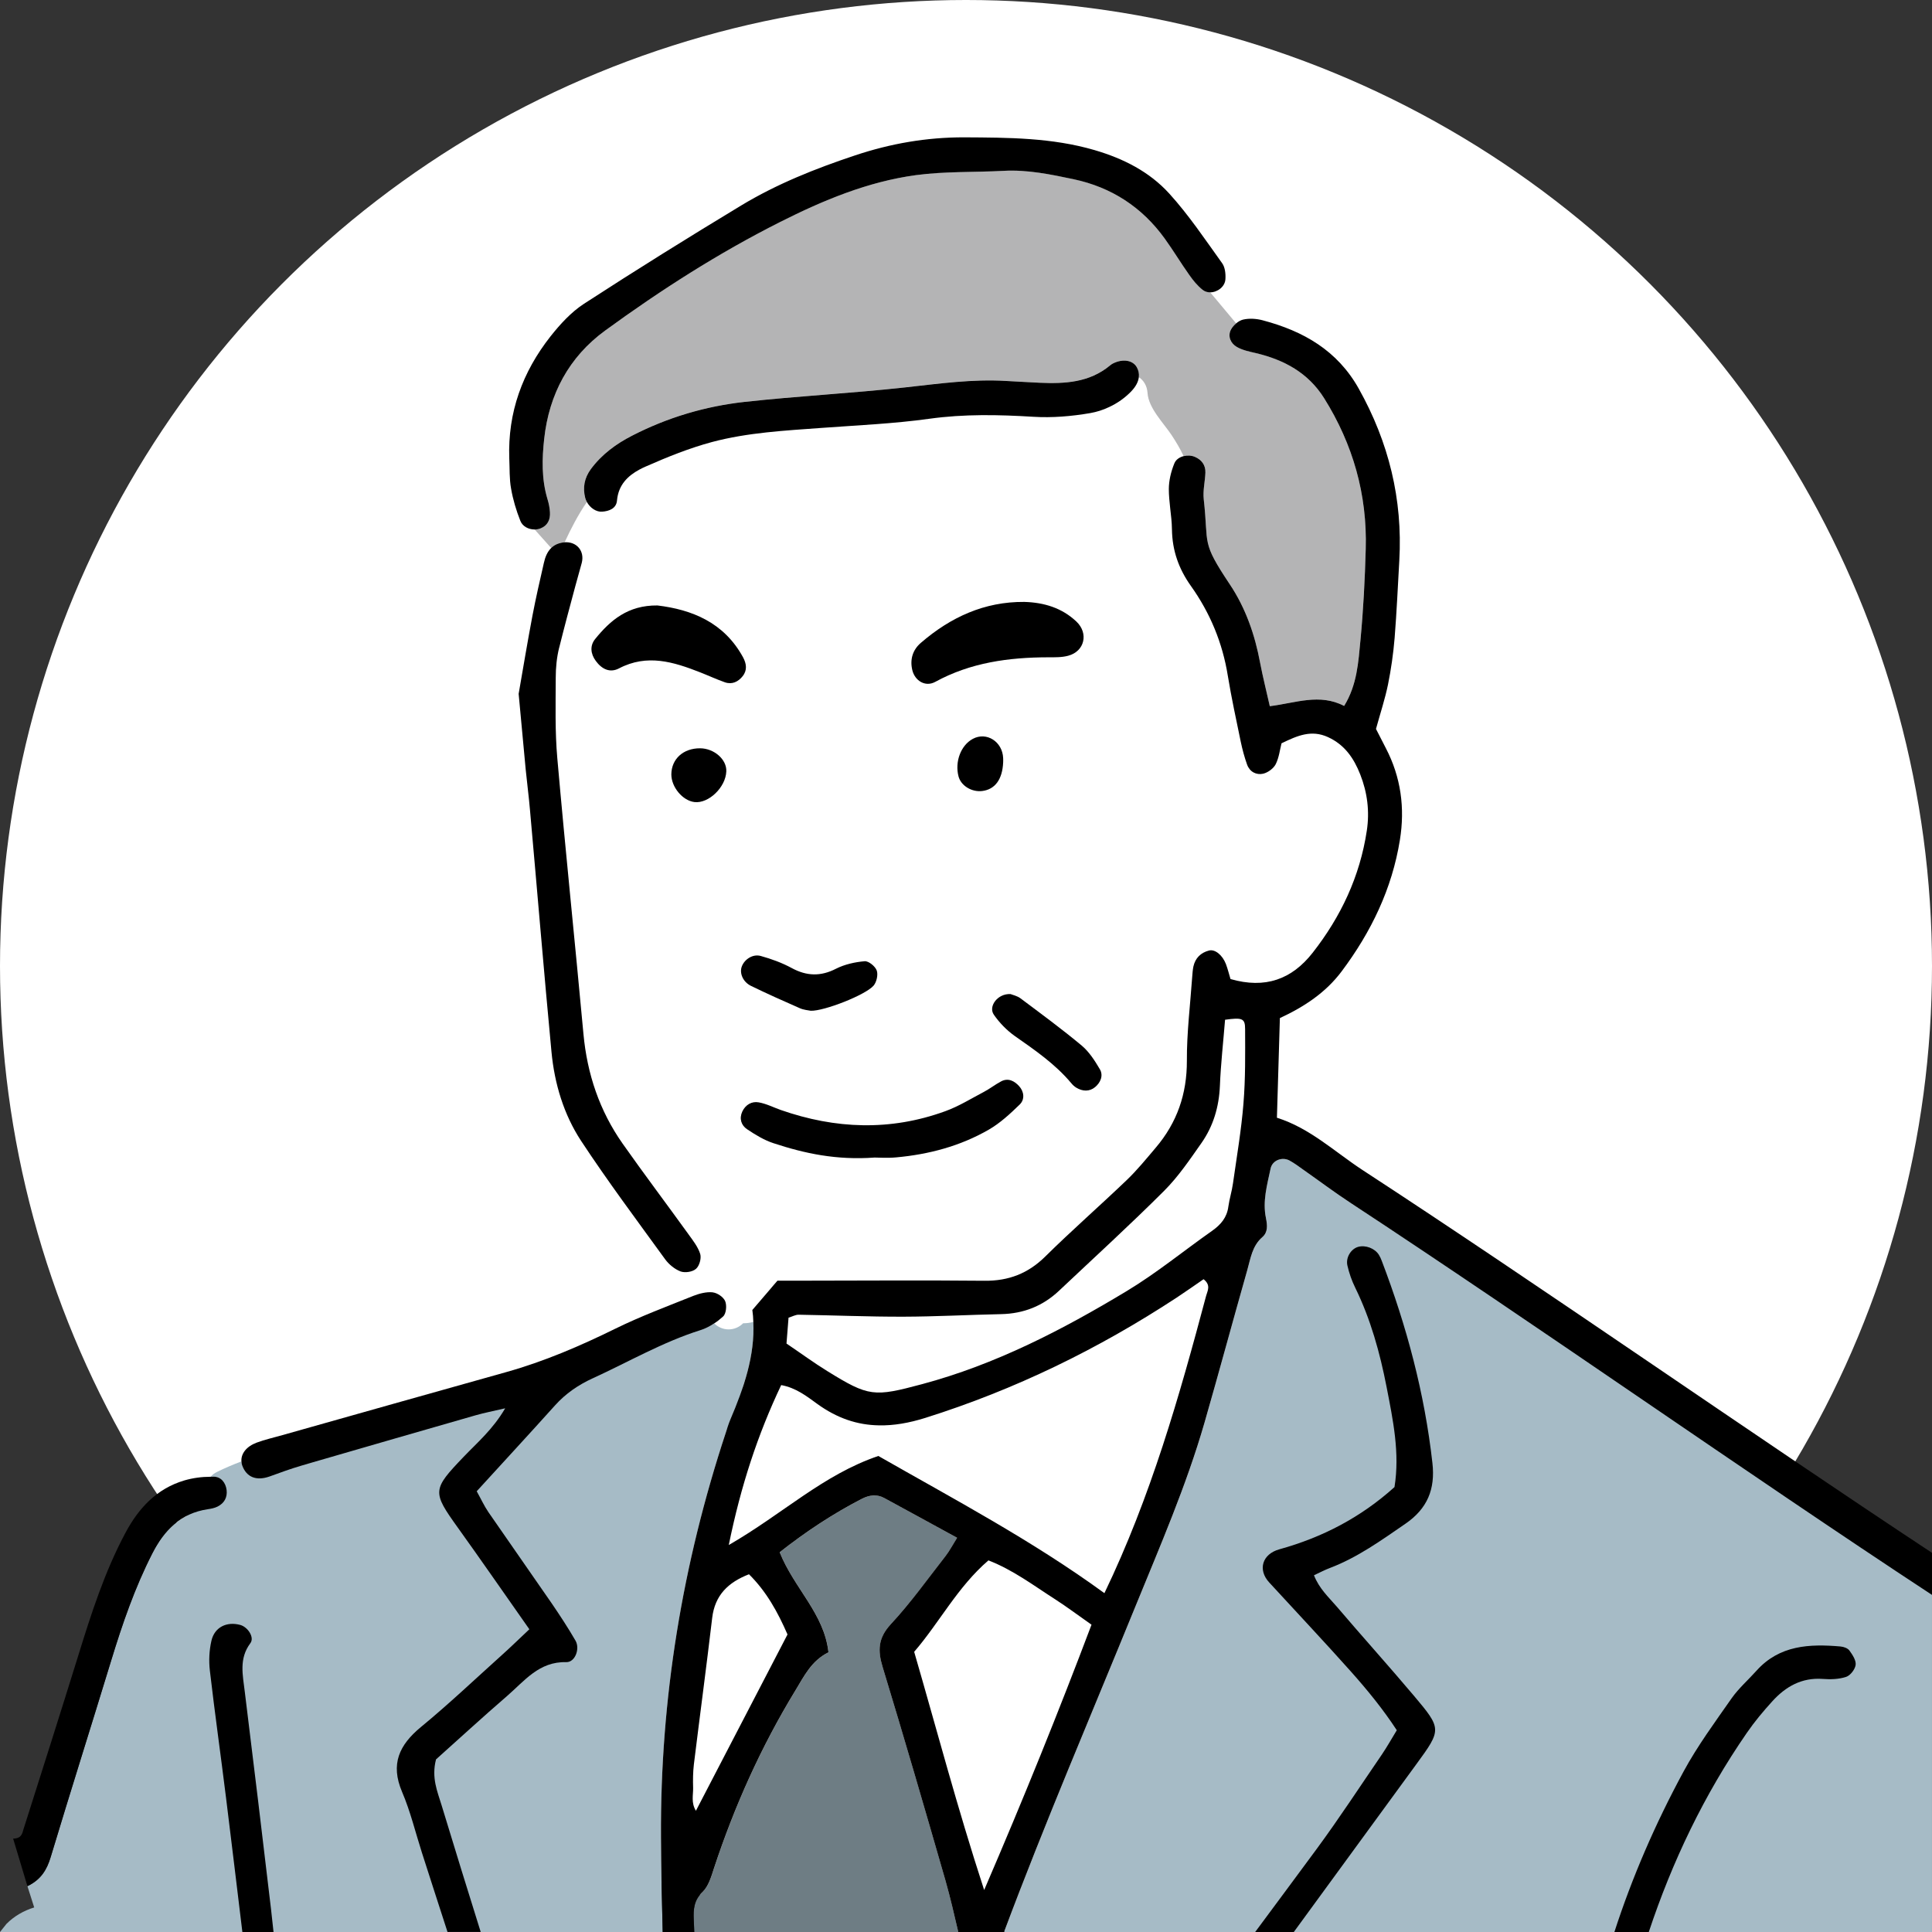 <?xml version="1.0" encoding="UTF-8"?><svg id="b" xmlns="http://www.w3.org/2000/svg" width="120" height="120" viewBox="0 0 120 120"><rect x="0" y="0" width="120" height="120" fill="#333333" stroke="none"/><g id="c"><circle cx="60" cy="60" r="60" fill="#fff"/><path d="M84.486,48.101c-.393-.995-.954-1.837-2-2.316-1.035-.474-1.893-.097-2.888.383-.102.393-.153.888-.362,1.301-.138.265-.48.515-.775.587-.279.063-.541-.016-.741-.193-.038-.117-.073-.234-.118-.354-.095-.253-.219-.483-.356-.7-.067-.241-.126-.484-.178-.729-.281-1.367-.582-2.734-.806-4.112-.327-2.041-1.102-3.903-2.291-5.571-.034-.048-.057-.097-.089-.145-.257-2.504-.552-5.004-.923-7.5.1-.215.311-.358.558-.421-.209-.449-.464-.877-.74-1.296-.5-.755-1.439-1.679-1.5-2.628-.03-.449-.245-.78-.541-.98-.036.296-.199.597-.469.877-.408.419-.872.745-1.383.98-.372.178-.765.301-1.168.373-1.158.199-2.357.301-3.526.229-2.163-.132-4.301-.178-6.469.123-2.204.306-4.439.403-6.664.566-2.296.169-4.607.286-6.832.878-1.403.377-2.77.928-4.102,1.515-.138.061-.276.122-.403.194-.501.27-.936.629-1.186,1.149-.214.175-.423.362-.622.577-.251.272-.462.568-.656.875-.322-.039-.634-.271-.802-.581-.546.791-1,1.674-1.383,2.5.755-.051,1.255.551,1.061,1.286l-.398,1.439c-.342,1.27-.683,2.541-1,3.816-.153.602-.214,1.245-.214,1.873-.005,1.663-.051,3.337.097,4.995.5,5.71,1.097,11.414,1.623,17.118.23,2.5,1,4.786,2.439,6.832.891,1.264,1.809,2.513,2.726,3.762.005.198.01.395.015.593.041,1.618.863,2.686,1.947,3.23-.02.035-.037.074-.06.104.454.316.934.587,1.429.806.362.158.734.274,1.11.368.201.505.49.992.862,1.452.433.536,1.363.94,1.687,1.517.444.791.195,1.76.379,2.624.05.235.115.452.187.661-.143-.047-.282-.098-.438-.127-.913,1.928-1.659,3.877-2.275,5.967-.731.927-1.282,1.987-1.561,3.188-.312,1.34-.075,2.448.228,3.667-.361.429-.597.962-.678,1.643-.357,3.036-.765,6.067-1.138,9.102-.056.48-.061.969-.046,1.459.01.434-.138.914.174,1.414.316-.607.627-1.206.939-1.806,1.178,1.76,3.775,2.474,5.614.82.724,1.197,2.101,1.86,3.463,1.808.224.301.484.573.771.807-.676,3.76,4.71,5.436,6.876,2.526.083.259.155.508.241.769,2.165-5.022,4.074-9.725,5.871-14.403.03-.045.063-.087.091-.135.513-.304.945-.767,1.232-1.415.545-1.23.812-2.245.982-3.579.022-.174.026-.341.022-.503,2.453-5.49,4.072-11.175,5.593-16.891.076-.29.311-.643-.164-1.015-.105.072-.22.15-.326.223.221-.806.443-1.612.664-2.418.074-.268.116-.523.14-.771.018-.013.036-.026.054-.039.541-.383.923-.827,1.01-1.511.066-.479.219-.949.286-1.434.235-1.658.52-3.316.653-4.979.127-1.531.107-3.072.102-4.607,0-.236-.024-.393-.099-.495l.206-1.172c.077-.439.079-.851.032-1.241,1.653.177,2.978-.458,4.055-1.832,1.755-2.24,2.934-4.745,3.362-7.577.183-1.204.035-2.378-.408-3.5Z" fill="#fff"/><path d="M82.246,24.733c1.791,2.862,2.678,5.985,2.581,9.357-.051,1.888-.148,3.775-.327,5.658-.132,1.367-.204,2.781-1.015,4.097-1.521-.796-3.015-.184-4.617.015-.209-.939-.434-1.816-.602-2.699-.322-1.74-.903-3.403-1.878-4.863-1.806-2.709-1.301-2.413-1.623-5.286-.061-.546.082-1.107.102-1.658.015-.47-.235-.801-.653-.98-.214-.092-.469-.102-.699-.046-.209-.449-.464-.877-.74-1.296-.5-.755-1.439-1.679-1.5-2.628-.03-.449-.245-.78-.541-.98v-.005c.026-.214-.02-.428-.132-.622-.255-.439-.883-.531-1.495-.214-.061.03-.117.077-.169.117-1.281,1.061-2.801,1.138-4.357,1.071-.699-.03-1.393-.077-2.092-.112-2.102-.127-4.173.169-6.255.398-3.322.367-6.669.536-9.995.903-2.434.271-4.776.964-6.97,2.092-1,.51-1.898,1.168-2.576,2.087-.398.546-.51,1.137-.347,1.781.025.092.061.178.107.26-.546.791-1,1.674-1.382,2.5-.031,0-.061.005-.092.01-.327.046-.566.169-.745.347l-1.03-1.153c.123,0,.25-.02.367-.067.449-.174.617-.551.587-1.005-.015-.275-.072-.551-.153-.816-.372-1.235-.342-2.5-.204-3.745.301-2.765,1.541-5.092,3.796-6.73,3.444-2.51,7.03-4.806,10.847-6.73,2.683-1.353,5.464-2.515,8.46-2.918,1.791-.24,3.617-.169,5.429-.265,1.484-.082,2.923.219,4.357.52,2.347.5,4.245,1.734,5.653,3.684.531.735,1,1.52,1.526,2.26.235.337.505.669.827.924.138.112.301.158.469.158l1.613,1.929c-.133.112-.25.25-.322.388-.214.414-.015.857.372,1.077.347.199.77.286,1.169.378,1.765.418,3.26,1.224,4.25,2.806Z" fill="#b4b4b5"/><path d="M43.124,120h16.398c-.249-1.063-.493-2.139-.797-3.204-1.275-4.429-2.561-8.852-3.903-13.26-.311-1.031-.281-1.796.51-2.653,1.235-1.327,2.291-2.817,3.409-4.245.24-.311.423-.663.709-1.123-1.587-.867-3.046-1.668-4.515-2.464-.47-.26-.949-.189-1.403.046-1.801.928-3.48,2.041-5.102,3.316.908,2.266,2.765,3.801,3.031,6.215-1.072.536-1.516,1.49-2.062,2.383-2.117,3.475-3.77,7.158-5.046,11.021-.168.52-.342,1.127-.709,1.479-.546.516-.577,1.077-.551,1.709.01.26.021.52.032.78Z" fill="#6e7d84"/><path d="M45.255,82.571c-.342,0-.663-.143-.893-.372-.187.123-.385.223-.586.309-.39-.107-.818-.156-1.302-.104-.346.037-.68.086-1.006.146v-.01c-.042.012-.081.026-.122.037-.736.143-1.419.355-2.061.64-5.014,1.652-9.761,3.806-14.983,4.977-2.467.553-6.469,1.162-9.271,2.762-.017-.062-.037-.124-.037-.186-.51.194-1.015.408-1.505.648-.173.086-.311.189-.408.306.066-.005.133-.005.199-.005.168.002.307.068.428.159-.383.327-.722.684-1,1.079-.436.355-.807.749-1.078,1.185-.96.48-1.642,1.306-2.172,2.347-1.087,2.128-1.857,4.367-2.551,6.643-1.245,4.077-2.531,8.138-3.76,12.215-.235.781-.597,1.398-1.444,1.806.145.454.284.891.421,1.321-.657.201-1.254.55-1.721,1.02l-.403.506h41.162c-.054-1.962-.096-3.925-.106-5.888-.051-8.597,1.331-16.98,4.031-25.143.022-.067.048-.133.07-.201.612-.711.935-1.642.969-2.577.446-1.334.733-2.689.665-4.084-.209.056-.423.087-.632.082-.23.235-.551.382-.903.382Z" fill="#a6bbc6"/><path d="M120,98.264c-.365-.135-.705-.352-1.04-.57-.148-.097-.296-.194-.444-.291-11.546-7.561-23.092-15.123-34.638-22.695-.99-.648-1.944-1.367-2.913-2.046-.286-.204-.567-.414-.873-.582-.454-.245-1.066-.015-1.173.5-.214,1.016-.51,2.031-.286,3.087.092.433.127.873-.225,1.174-.638.556-.73,1.337-.939,2.061-.898,3.158-1.75,6.327-2.658,9.48-1.127,3.903-2.745,7.623-4.276,11.373-2.747,6.74-5.621,13.433-8.17,20.245h57.634v-21.736Z" fill="#a6bbc6"/><path d="M60.427,45.89c-.744.395-1.132,1.42-.891,2.337.155.576.817.984,1.473.904.797-.1,1.252-.724,1.299-1.775.007-.087,0-.174,0-.267-.04-1.025-1.031-1.654-1.881-1.199Z"/><path d="M46.643,61.234c.995.484,2.01.939,3.025,1.383.245.112.536.133.689.163.816.031,3.408-.979,3.908-1.566.184-.224.286-.678.189-.939-.097-.26-.505-.592-.75-.571-.602.051-1.24.194-1.775.464-.954.49-1.822.464-2.755-.041-.603-.327-1.26-.566-1.924-.75-.49-.138-1.005.204-1.174.648-.158.413.061.959.567,1.209Z"/><path d="M46.127,41.999c.296-.367.24-.776.025-1.173-1.194-2.189-3.209-2.965-5.316-3.22-1.837-.02-2.928.924-3.872,2.087-.332.413-.286.913.041,1.357.377.515.877.76,1.444.464,1.745-.913,3.383-.403,5.025.24.521.204,1.026.439,1.547.623.449.158.832-.031,1.107-.378Z"/><path d="M66.347,40.729c1.021-.271,1.281-1.393.51-2.123-.903-.852-2.01-1.184-3.235-1.22-2.479-.02-4.577.949-6.418,2.536-.505.428-.699,1.021-.541,1.694.163.679.816,1.066,1.419.74,2.199-1.204,4.576-1.526,7.03-1.53.414,0,.842.01,1.235-.097Z"/><path d="M45.112,47.914c.037-.736-.751-1.428-1.622-1.436-1.049-.007-1.785.662-1.792,1.622,0,.788.699,1.628,1.435,1.718.878.104,1.941-.915,1.979-1.905Z"/><path d="M32.321,32.351c.133.347.51.536.883.536.123,0,.25-.02.367-.067.448-.173.617-.551.587-1.005-.015-.275-.072-.551-.153-.816-.372-1.235-.342-2.5-.204-3.745.301-2.765,1.541-5.092,3.796-6.73,3.444-2.51,7.031-4.806,10.847-6.73,2.683-1.353,5.464-2.515,8.459-2.918,1.791-.24,3.617-.168,5.429-.265,1.484-.082,2.923.219,4.357.521,2.347.5,4.246,1.734,5.653,3.684.531.735,1,1.52,1.526,2.26.235.337.505.669.827.924.138.112.301.158.469.158.449,0,.924-.347.949-.821.021-.327-.02-.735-.204-.99-1.056-1.47-2.071-2.99-3.286-4.327-1.235-1.357-2.847-2.174-4.643-2.699-2.658-.775-5.367-.775-8.092-.791-2.326-.005-4.571.383-6.781,1.122-2.454.817-4.852,1.771-7.066,3.107-3.285,1.985-6.546,4.016-9.766,6.107-.796.516-1.484,1.271-2.082,2.026-1.739,2.209-2.663,4.724-2.561,7.582.03.628,0,1.266.112,1.877.117.679.321,1.358.576,2Z"/><path d="M34.734,40.223c.317-1.276.658-2.546,1-3.816.133-.48.265-.959.398-1.439.194-.735-.306-1.337-1.061-1.286-.031,0-.061.005-.092.01-.327.046-.566.168-.745.347-.24.235-.373.561-.454.929-.25,1.092-.5,2.179-.709,3.276-.311,1.643-.586,3.296-.857,4.852.153,1.648.291,3.173.438,4.699.082.837.194,1.668.265,2.505.45,5.01.863,10.031,1.337,15.041.188,1.969.76,3.878,1.842,5.526,1.653,2.51,3.454,4.918,5.219,7.352.235.322.597.617.964.755.275.097.744.026.954-.168.025-.02.046-.046.072-.077.168-.22.26-.612.184-.852-.138-.428-.434-.811-.709-1.189-.01-.015-.025-.036-.036-.051-1.347-1.867-2.74-3.714-4.067-5.597-1.438-2.046-2.209-4.332-2.439-6.832-.525-5.704-1.122-11.408-1.623-17.118-.147-1.658-.102-3.332-.097-4.995,0-.627.062-1.27.214-1.873Z"/><path d="M46.408,70.142c.51.342,1.061.679,1.643.867,1.924.633,3.893,1.061,6.276.888.225,0,.786.041,1.337-.01,2.025-.184,3.974-.699,5.745-1.719.709-.408,1.336-.99,1.928-1.566.327-.317.271-.806-.041-1.143-.281-.311-.674-.53-1.118-.291-.367.194-.694.454-1.061.648-.796.418-1.571.903-2.408,1.204-3.408,1.24-6.822,1.107-10.214-.077-.459-.163-.903-.393-1.373-.474-.429-.077-.817.147-1.016.571-.204.439-.066.858.301,1.102Z"/><path d="M83.006,99.765c-.485-.566-1.066-1.087-1.393-1.923.393-.184.684-.337.995-.454,1.715-.653,3.184-1.714,4.684-2.745,1.367-.939,1.862-2.148,1.678-3.771-.485-4.332-1.597-8.495-3.148-12.562-.046-.128-.107-.255-.178-.372-.255-.403-.822-.617-1.281-.495-.444.122-.79.658-.673,1.163.107.469.27.939.484,1.372.959,1.959,1.536,4.046,1.95,6.174.398,2.046.831,4.102.49,6.214-2.092,1.883-4.475,3.123-7.143,3.862-1.076.296-1.362,1.271-.643,2.056,1.699,1.853,3.423,3.679,5.092,5.552,1.016,1.143,1.985,2.326,2.837,3.632-.337.551-.607,1.036-.918,1.495-1.342,1.959-2.638,3.949-4.046,5.863-1.273,1.727-2.553,3.449-3.831,5.173h2.399c2.534-3.471,5.067-6.944,7.605-10.413,1.587-2.168,1.587-2.204-.159-4.276-1.576-1.867-3.214-3.683-4.801-5.546Z"/><path d="M66.536,67.275c.086.107.194.209.311.28.393.24.822.255,1.168-.03.332-.275.536-.714.296-1.117-.311-.531-.663-1.077-1.122-1.464-1.23-1.026-2.521-1.974-3.801-2.933-.209-.159-.5-.215-.617-.266-.801-.051-1.403.766-1.041,1.281.347.5.796.964,1.291,1.316,1.26.883,2.52,1.745,3.515,2.934Z"/><path d="M36.821,85.607c2.219-1.016,4.337-2.25,6.684-2.99.296-.092.587-.24.857-.419.199-.127.382-.275.551-.429.194-.173.24-.689.128-.954-.107-.25-.475-.505-.76-.541-.005-.005-.01-.005-.015-.005-.393-.041-.832.076-1.214.224-1.612.648-3.255,1.26-4.816,2.026-2.199,1.082-4.429,2.041-6.791,2.704-4.638,1.296-9.265,2.607-13.898,3.913-.536.153-1.086.276-1.607.469-.643.24-.979.694-.944,1.163,0,.087.02.174.051.26.265.725.872.964,1.684.683.653-.235,1.306-.479,1.974-.673.25-.072.5-.148.75-.22,3.367-.979,6.735-1.949,10.107-2.918.52-.148,1.051-.25,1.816-.428-.765,1.311-1.729,2.123-2.581,3.015-1.949,2.036-1.959,2.168-.367,4.388,1.464,2.041,2.893,4.107,4.449,6.322-.709.668-1.205,1.153-1.72,1.613-1.663,1.495-3.291,3.041-5.015,4.459-1.352,1.117-1.903,2.301-1.174,4.02.52,1.214.832,2.521,1.235,3.781.526,1.645,1.06,3.286,1.591,4.928h2.061c-.823-2.618-1.628-5.242-2.428-7.867-.26-.857-.643-1.71-.347-2.852,1.388-1.24,2.878-2.613,4.409-3.934,1.082-.934,1.985-2.153,3.684-2.107.541.015.862-.827.572-1.332-.454-.786-.954-1.546-1.464-2.296-1.306-1.898-2.638-3.786-3.944-5.684-.266-.388-.459-.816-.73-1.301,1.658-1.816,3.271-3.562,4.858-5.327.668-.745,1.448-1.276,2.357-1.694Z"/><path d="M114.323,102.266c-1.934-.168-3.796-.087-5.225,1.505-.51.572-1.102,1.087-1.541,1.709-1.041,1.49-2.127,2.964-2.99,4.556-1.751,3.234-3.19,6.554-4.294,9.964h2.136c1.453-4.373,3.431-8.52,6.092-12.372.475-.689,1.015-1.337,1.577-1.954.832-.919,1.832-1.49,3.143-1.393.479.036.995.021,1.444-.127.265-.087.556-.469.592-.745.036-.28-.194-.627-.383-.887-.102-.148-.357-.24-.551-.255Z"/><path d="M78.633,75.668c-.225-1.056.072-2.071.286-3.087.107-.515.719-.745,1.173-.5.306.168.587.377.873.582.969.679,1.923,1.398,2.913,2.046,11.377,7.461,24.688,16.845,36.122,24.353v-2.613c-11.336-7.481-24.223-16.505-35.361-23.77-1.74-1.138-3.271-2.607-5.327-3.255.061-2.117.123-4.138.184-6.189,1.516-.704,2.847-1.582,3.837-2.903,1.832-2.444,3.128-5.128,3.617-8.159.322-1.984.066-3.903-.873-5.704-.225-.429-.439-.857-.612-1.194.276-1,.562-1.862.745-2.75.194-.959.332-1.929.413-2.903.128-1.602.199-3.209.291-4.816.214-3.801-.658-7.337-2.515-10.658-1.332-2.383-3.444-3.582-5.959-4.25-.393-.107-.847-.138-1.235-.046-.143.036-.296.122-.428.235s-.25.25-.322.388c-.214.414-.016.857.372,1.077.347.199.77.286,1.169.378,1.765.418,3.26,1.224,4.25,2.806,1.791,2.862,2.678,5.984,2.582,9.357-.051,1.888-.148,3.775-.327,5.658-.132,1.367-.204,2.781-1.015,4.097-1.521-.796-3.015-.184-4.617.015-.209-.938-.434-1.816-.602-2.699-.322-1.74-.903-3.403-1.878-4.863-1.806-2.709-1.301-2.413-1.622-5.286-.061-.546.081-1.107.102-1.658.016-.47-.235-.801-.653-.98-.214-.092-.469-.102-.699-.046-.26.066-.484.219-.577.454-.204.5-.342,1.061-.342,1.597,0,.383.041.771.082,1.158.051.449.107.898.112,1.347.02,1.311.418,2.439,1.178,3.51,1.189,1.669,1.964,3.531,2.291,5.572.225,1.378.525,2.745.806,4.112.102.48.229.954.393,1.413.164.449.572.658,1,.562.296-.072.638-.322.775-.587.209-.413.26-.908.363-1.301.995-.48,1.852-.857,2.888-.383,1.046.48,1.607,1.322,2,2.316.443,1.122.592,2.296.408,3.5-.428,2.832-1.607,5.337-3.363,7.577-1.296,1.653-2.944,2.255-5.102,1.633-.092-.296-.168-.623-.286-.934-.219-.561-.678-.934-1.051-.837-.51.133-.852.464-.969.995-.041.204-.056.413-.072.622-.122,1.745-.342,3.49-.332,5.235.005,2.061-.612,3.842-1.934,5.393-.587.694-1.163,1.403-1.816,2.026-1.669,1.597-3.408,3.117-5.052,4.74-1.066,1.051-2.275,1.515-3.765,1.5-3.776-.036-7.551-.01-11.327-.005h-1.535c-.076.092-.153.178-.23.265-.076.092-.153.184-.229.271-.373.433-.714.832-1.102,1.285.036.25.056.495.061.74.102,2.092-.586,4.097-1.429,6.072-.107.255-.189.526-.275.79-2.699,8.164-4.082,16.547-4.031,25.143.01,1.963.052,3.925.106,5.888h1.961c-.01-.26-.022-.52-.032-.78-.026-.633.005-1.194.551-1.709.367-.352.541-.959.709-1.479,1.275-3.863,2.929-7.546,5.046-11.021.546-.893.99-1.847,2.062-2.383-.266-2.413-2.123-3.949-3.031-6.215,1.623-1.276,3.301-2.388,5.102-3.316.454-.235.934-.306,1.403-.046,1.469.796,2.928,1.597,4.515,2.464-.286.459-.469.811-.709,1.123-1.118,1.429-2.174,2.918-3.409,4.245-.791.857-.821,1.623-.51,2.653,1.342,4.408,2.628,8.832,3.903,13.26.304,1.065.549,2.141.797,3.204h2.844c2.549-6.812,5.424-13.505,8.17-20.245,1.531-3.75,3.148-7.47,4.276-11.373.908-3.153,1.76-6.322,2.658-9.48.209-.725.301-1.505.939-2.061.352-.301.316-.74.225-1.174ZM48.913,101.521c-1.873,3.602-3.745,7.214-5.688,10.949-.311-.5-.164-.98-.174-1.414-.015-.49-.01-.979.046-1.459.373-3.036.78-6.067,1.138-9.102.168-1.424,1-2.215,2.286-2.715,1.082,1.072,1.781,2.337,2.393,3.74ZM61.128,117.393c-1.694-5.194-2.939-9.954-4.347-14.796,1.571-1.821,2.688-4.021,4.612-5.679,1.531.592,2.806,1.561,4.138,2.413.745.479,1.454,1.015,2.265,1.582-2.026,5.367-4.184,10.714-6.668,16.48ZM74.919,80.469c-1.669,6.271-3.444,12.506-6.322,18.485-4.495-3.275-9.332-5.831-14.041-8.521-3.429,1.163-5.934,3.597-9.291,5.531.755-3.694,1.791-6.842,3.256-9.934.923.168,1.592.699,2.234,1.164,1.245.903,2.505,1.316,3.837,1.337.919.021,1.873-.148,2.883-.464,5.576-1.755,10.75-4.281,15.618-7.475.572-.378,1.128-.771,1.663-1.138.475.372.24.725.164,1.015ZM77.235,68.525c-.133,1.663-.418,3.321-.653,4.979-.067.485-.219.954-.286,1.434-.087.684-.469,1.128-1.01,1.511-1.771,1.245-3.454,2.627-5.301,3.74-4.01,2.418-8.159,4.566-12.725,5.786-2.975.796-3.291.786-5.878-.816-.827-.51-1.612-1.087-2.531-1.709.051-.633.092-1.117.127-1.607.24-.071.434-.188.633-.184,2.163.036,4.332.128,6.495.123,2.025-.005,4.051-.117,6.077-.159,1.387-.03,2.587-.5,3.597-1.454,2.184-2.061,4.408-4.087,6.531-6.209.882-.883,1.597-1.944,2.316-2.969.735-1.051,1.087-2.24,1.143-3.541.056-1.383.214-2.765.321-4.112,1.072-.148,1.245-.087,1.245.582.005,1.536.025,3.077-.102,4.608Z"/><path d="M70.266,24.304c.271-.28.434-.581.469-.877v-.005c.026-.214-.02-.428-.132-.622-.255-.439-.883-.531-1.495-.214-.061.031-.117.077-.168.117-1.281,1.061-2.801,1.138-4.357,1.071-.699-.031-1.393-.077-2.092-.112-2.102-.127-4.173.169-6.255.398-3.322.367-6.668.536-9.995.903-2.434.271-4.776.964-6.97,2.092-1,.51-1.898,1.168-2.576,2.087-.398.546-.51,1.137-.347,1.781.025.092.061.178.107.26.194.357.576.628.949.597.434-.03.878-.199.919-.694.087-.974.678-1.536,1.398-1.923.128-.072.265-.133.403-.194,1.332-.587,2.699-1.138,4.102-1.515,2.225-.592,4.536-.709,6.832-.878,2.225-.163,4.459-.26,6.664-.566,2.168-.301,4.306-.255,6.469-.123,1.168.072,2.367-.03,3.526-.229.403-.072.796-.194,1.168-.373.51-.235.975-.561,1.383-.98Z"/><path d="M13.53,93.566c.398-.204.597-.556.546-1.01-.057-.469-.353-.832-.796-.837-.066,0-.133,0-.199.005-.551,0-1.117.077-1.638.23-1.709.51-2.832,1.714-3.653,3.255-1.291,2.418-2.122,5.01-2.928,7.618-1.118,3.602-2.26,7.193-3.403,10.791-.077.245-.103.572-.643.582l.888,2.954c.847-.408,1.209-1.025,1.444-1.806,1.229-4.077,2.515-8.138,3.76-12.215.695-2.276,1.465-4.515,2.551-6.643.74-1.454,1.766-2.5,3.449-2.75.204-.03.419-.071.602-.163.005-.005.015-.005.02-.01Z"/><path d="M15.203,105.072c-.123-1.036-.372-2.046.347-3.01.27-.357-.153-1-.622-1.133-.842-.23-1.602.133-1.796.98-.138.597-.168,1.245-.097,1.857.306,2.638.678,5.265,1.005,7.903.343,2.776.678,5.554,1.014,8.331h1.935c-.052-.466-.099-.932-.153-1.397-.531-4.511-1.076-9.021-1.633-13.531Z"/></g></svg>